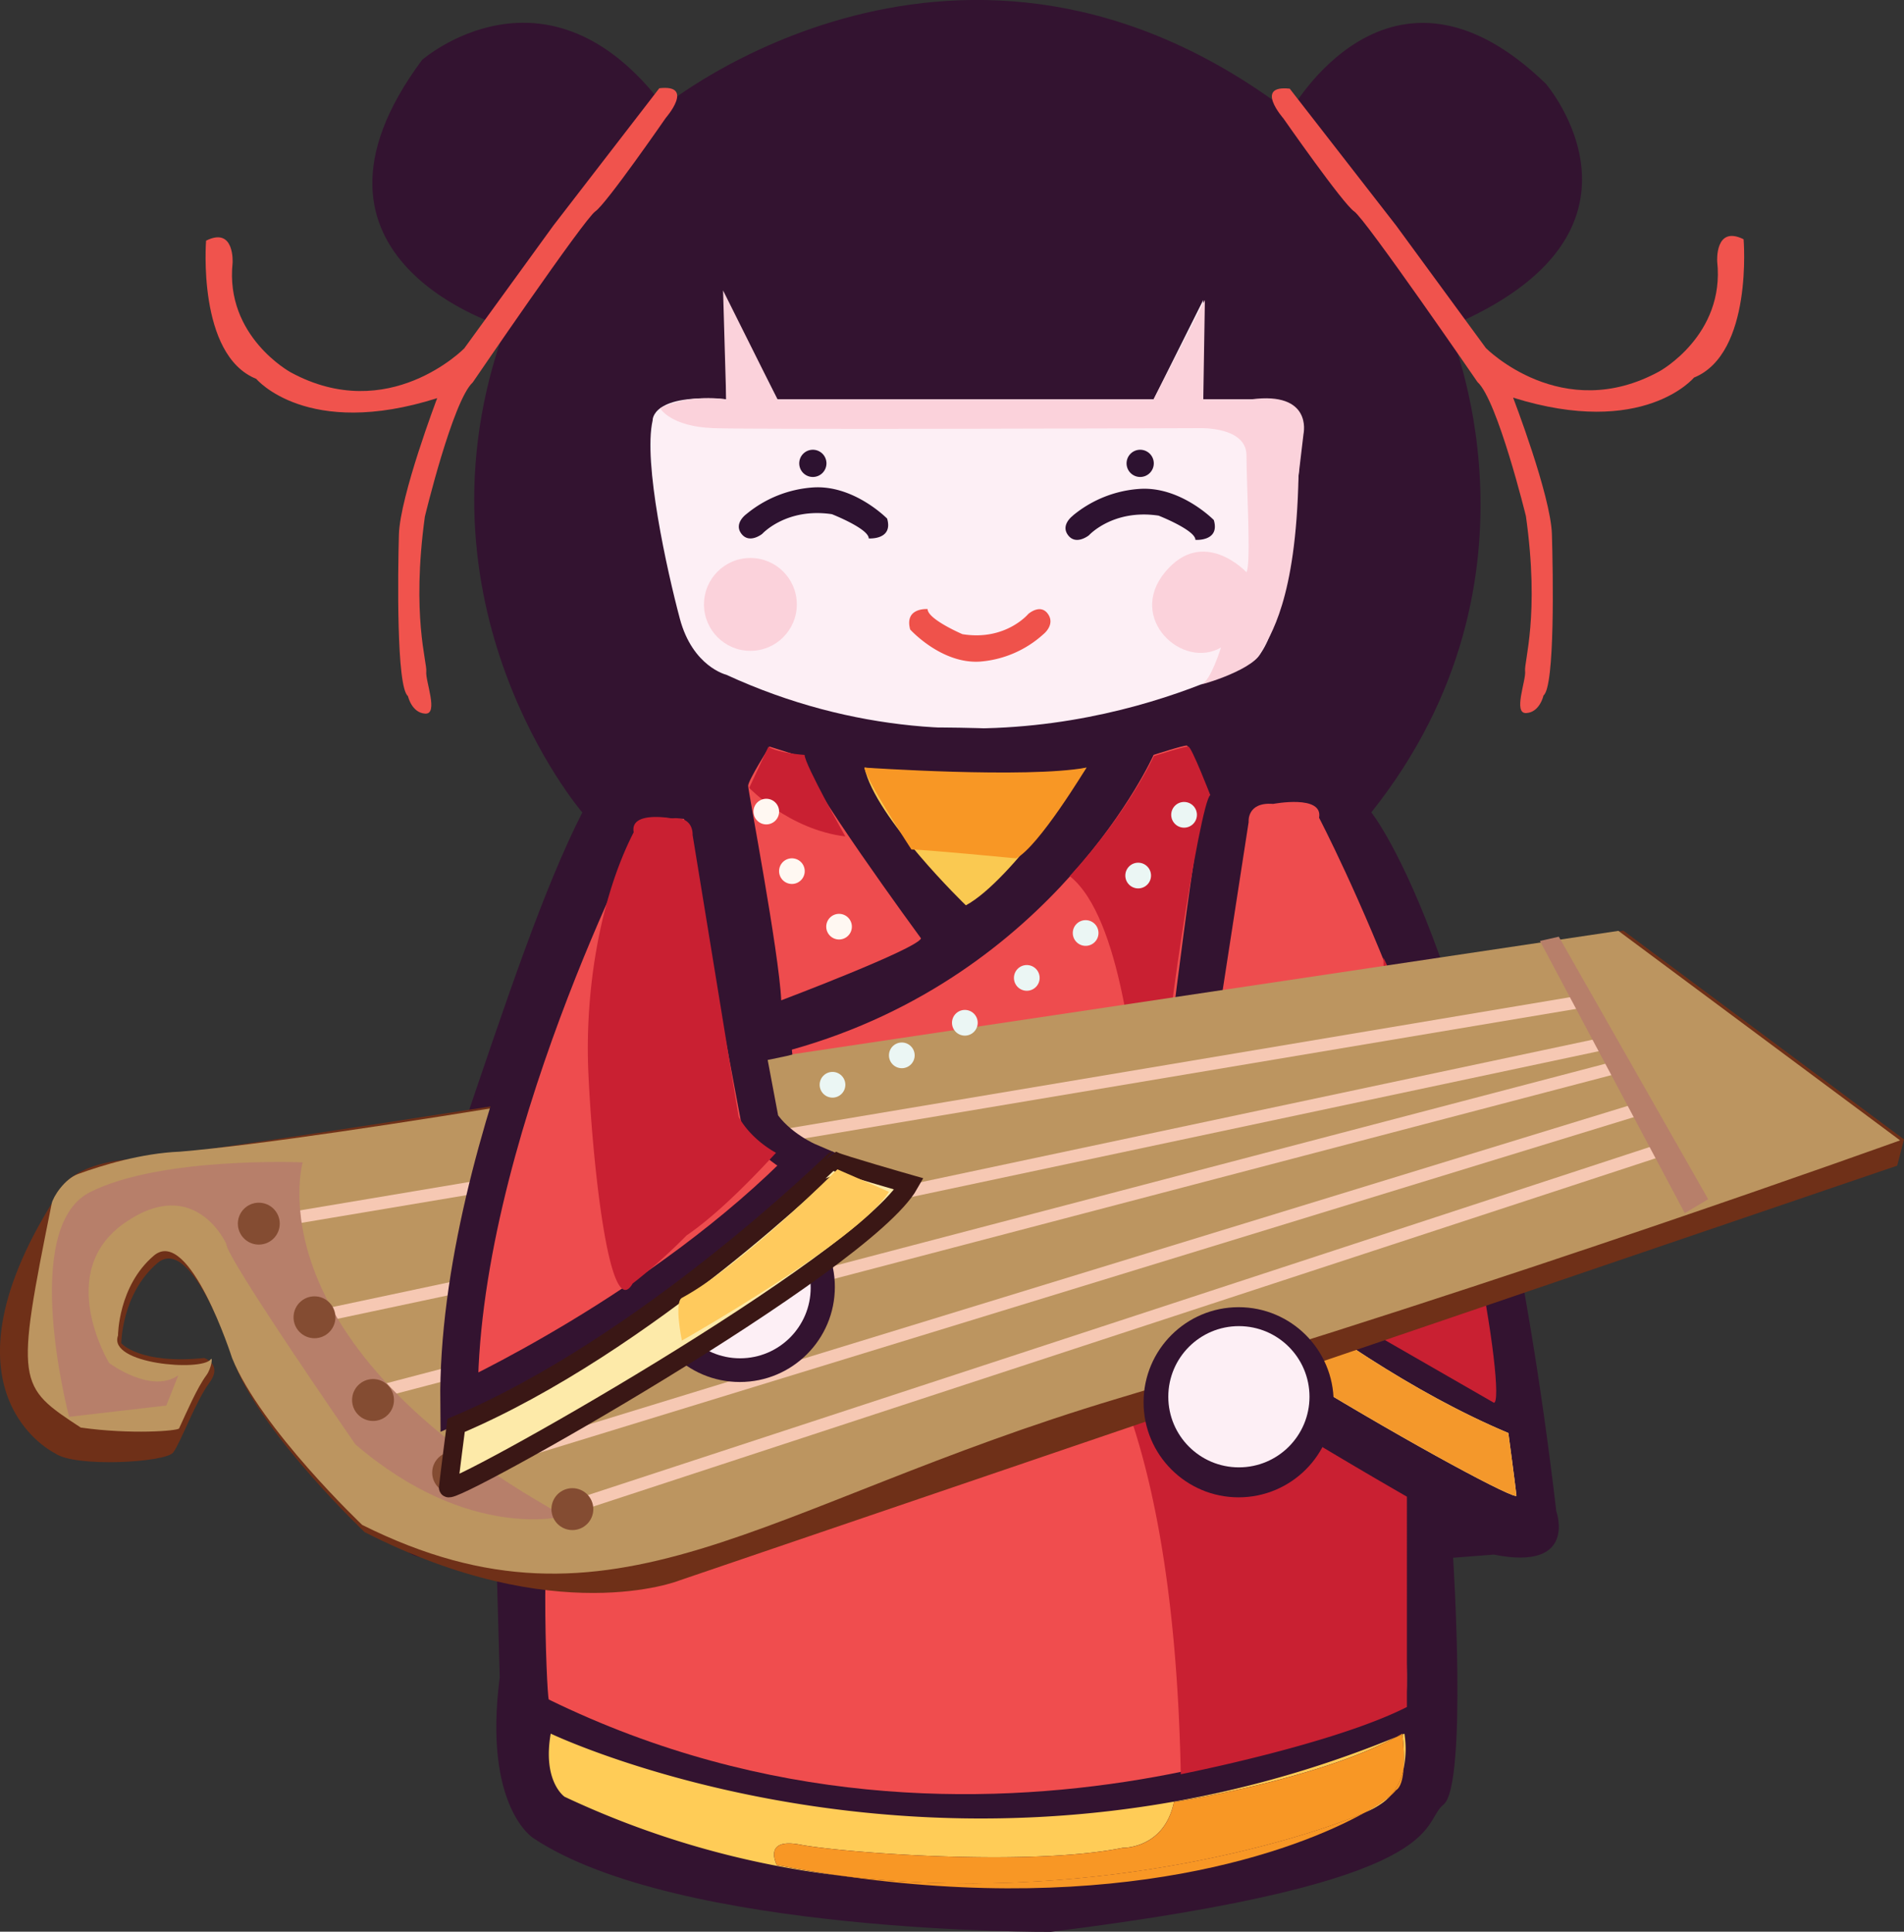 <svg id="Layer_1" data-name="Layer 1" xmlns="http://www.w3.org/2000/svg" viewBox="0 0 607.38 616.03"><rect x="0" y="0" width="607.38" height="616.03" fill="#333333" stroke="none"/><defs><style>.cls-1{fill:#331330;}.cls-2{fill:#fdeff5;}.cls-3{fill:#fbd2db;}.cls-4{fill:#2d1230;}.cls-5{fill:#ef524b;}.cls-6{fill:#f0534d;}.cls-7{fill:#ffcc57;}.cls-8{fill:#f89725;}.cls-9{fill:#f04d4e;}.cls-10{fill:#c92032;}.cls-11{fill:#fac951;}.cls-12,.cls-21{fill:#ee4c4e;}.cls-13,.cls-22{fill:#fdeaa9;}.cls-14{fill:#ffcc5b;}.cls-15{fill:#f4982b;}.cls-16{fill:#6f3018;}.cls-17{fill:#bc9560;}.cls-18{fill:none;stroke:#f6c8b3;stroke-width:4px;}.cls-18,.cls-21,.cls-22{stroke-miterlimit:10;}.cls-19{fill:#b77f6a;}.cls-20{fill:#844c32;}.cls-21{stroke:#331330;stroke-width:12px;}.cls-22{stroke:#3a1715;stroke-width:6px;}.cls-23{fill:#ffca5d;}.cls-24{fill:#ebf6f4;}.cls-25{fill:#fff8f2;}</style></defs><title>china_doll_guzheng</title><path id="hair" class="cls-1" d="M161.21,104.37s-74-21.45-26.55-85.28c0,0,39.83-34.72,77.11,14.81,0,0,95-77.62,199.66,2,0,0,31.66-57.7,81.7-9.19,0,0,40.85,47.49-31.15,77.62,0,0,35.23,79.66-24.51,154.72,0,0-172.09,20.43-251.75,0C185.72,259.09,128.91,192.85,161.21,104.37Z"/><path id="face" class="cls-2" d="M231.68,127.35V95.69L248,127.35H368l15.83-31.66v31.66h23s12.26,2,8.17,13.78c0,0-3.57,63.83-15.83,70S313.89,253,231.68,215.18c0,0-10.72-2.56-14.81-17.88s-11.74-49.84-8.68-63.22C208.19,134.08,207.68,125.3,231.68,127.35Z"/><g id="cheek"><path class="cls-3" d="M210.59,130.2s3.22,5.83,17,6.34,155.23,0,155.23,0,14.81-.51,14.81,8.68,1.53,34.72,0,37.27c0,0-13.79-14.8-26,0s5.61,31.15,17.87,24c0,0-3.25,10.53-6.07,11.62s15.65-3.92,18.66-9.7,11.34-16.86,12.14-56.62l1.63-13.72s2.75-13.28-16.66-10.72H383.85l.51-31.66L368,127.35H248L230.66,92.62l1,34.73S220.13,125.39,210.59,130.2Z"/><circle class="cls-3" cx="239.38" cy="192.75" r="14.81"/></g><path id="eyebrow" class="cls-4" d="M263.64,147.77a4.34,4.34,0,1,1-4.34-4.34A4.34,4.34,0,0,1,263.64,147.77Zm100.08-4.34a4.34,4.34,0,1,0,4.34,4.34A4.34,4.34,0,0,0,363.72,143.43Z"/><path id="eyes" class="cls-4" d="M259.52,155.44c13-.76,23.48,9.95,23.48,9.95,2,6.89-5.87,6.32-5.87,6.32,0-3.12-11.75-7.73-11.75-7.73-14.55-2.17-22.21,6.26-22.21,6.26s-4.08,3.32-6.64,0,1.53-6.26,1.53-6.26A37.31,37.31,0,0,1,259.52,155.44Zm82.75,9s-4.08,2.94-1.53,6.26,6.64,0,6.64,0,7.66-8.44,22.21-6.26c0,0,11.75,4.61,11.75,7.73,0,0,7.91.57,5.87-6.32,0,0-10.46-10.71-23.49-9.95A37.23,37.23,0,0,0,342.27,164.4Z"/><path id="mouse" class="cls-5" d="M332.86,202.24s3.86-3,1.44-6.44-6.28,0-6.28,0-7.25,8.68-21,6.44c0,0-11.11-4.75-11.11-8,0,0-7.49-.59-5.56,6.51,0,0,9.9,11,22.22,10.24A34,34,0,0,0,332.86,202.24Z"/><g id="hair_band" data-name="hair band"><path class="cls-6" d="M409.38,37.73s-9.44-10.72,2.05-9.45l33.95,43.66L474,111s24.25,24.51,55.4,7.4c0,0,20.94-11.49,18.39-35,0,0-.77-11.66,8.42-7.1,0,0,3.07,36.46-15.83,44.12,0,0-16.08,19.41-57.7,6.39,0,0,12,31.14,12.38,43.53s1,48.64-2.68,51.44c0,0-1.15,5.37-5.49,5.62s0-10.47-.38-13.4,4.72-17.75.26-49.41c0,0-9.07-37-15.45-42.76,0,0-35.75-52-39.32-54.39S409.38,37.73,409.38,37.73Z"/><path class="cls-6" d="M212.4,37.58s9.4-10.76-2.08-9.44L176.53,71.93l-28.44,39.18s-24.15,24.6-55.37,7.62c0,0-21-11.41-18.52-34.91,0,0,.72-11.66-8.46-7.07,0,0-2.92,36.48,16,44.07,0,0,16.16,19.34,57.73,6.15,0,0-11.88,31.2-12.22,43.58s-.83,48.64,2.89,51.44c0,0,1.17,5.35,5.51,5.59s0-10.46.33-13.4-4.79-17.73-.45-49.41c0,0,8.92-37.05,15.28-42.82,0,0,35.54-52.1,39.1-54.54S212.4,37.58,212.4,37.58Z"/></g><path class="cls-1" d="M437.47,259.09s38.3,47.49,59,222.89c0,0,6.89,19.15-19.92,13.79l-13,1s4.6,72.58-3.06,78.71,3.6,24.51-125.35,40.6c0,0-119,.76-165-29.88,0,0-16.09-9.95-10.72-51.31l-1.1-39.07-24.18.77s-8.17-.85-6.81-10.05,4.43-79.65,19.41-123.91,26.77-79.49,39-103.49C209.33,212.67,445.11,234.89,437.47,259.09Z"/><path class="cls-7" d="M440.35,575.41a15.5,15.5,0,0,0,3.27-2.81,57.21,57.21,0,0,1-8.18,5.38A25,25,0,0,0,440.35,575.41Z"/><path class="cls-7" d="M255.34,588.28c12.26,2.39,72.17,7.15,102.81,1,0,0,13.28.34,16.34-14.63,0,0,45-6.81,70.94-20.73-143.94,59.13-269.75-1.06-269.75-1.06C173,568.2,180.11,573,180.11,573a285.19,285.19,0,0,0,87,25.06q-9.4-1.38-19.28-3.27S243.09,585.9,255.34,588.28Z"/><path class="cls-7" d="M447.74,564.12a30.93,30.93,0,0,0,.28-11.24l-.65.26A62.52,62.52,0,0,1,447.74,564.12Z"/><path class="cls-8" d="M443.62,572.6a9.94,9.94,0,0,0,1.68-1.68c1.54-.9,2.21-3.68,2.44-6.8A18.9,18.9,0,0,1,443.62,572.6Z"/><path class="cls-8" d="M447.34,552.88c-.62.36-1.26.71-1.91,1.06l1.94-.8C447.35,553,447.34,552.88,447.34,552.88Z"/><path class="cls-8" d="M267.13,598c89.59,13.18,146.51-7.77,168.31-20C416.24,586.41,346.5,608.09,267.13,598Z"/><path class="cls-8" d="M447.37,553.14l-1.94.8c-25.91,13.92-70.94,20.73-70.94,20.73-3.06,15-16.34,14.63-16.34,14.63-30.64,6.13-90.55,1.37-102.81-1s-7.49,6.47-7.49,6.47q9.89,1.9,19.28,3.27c79.37,10.07,149.11-11.61,168.31-20a57.21,57.21,0,0,0,8.18-5.38,18.9,18.9,0,0,0,4.12-8.48A62.52,62.52,0,0,0,447.37,553.14Z"/><path class="cls-9" d="M177.55,476.11s85.79-48.51,102.13-67.91c0,0,2.55,19.42,26.55,24.52,0,0,30.64,3.56,36.77-24.52,0,0,75.66,60.25,102.68,67.91,0,0,4.47,60.77,2.73,65.87,0,0-134.39,67.92-273.35,0C174.3,540.2,172,478.28,177.55,476.11Z"/><path class="cls-10" d="M280.23,408.2s-32.15,24.11-61,43.81c-16.53,11.28-32.63,17.8-39.68,24.14-2.11.55-2.71,2.42-4.08,4.23-1.59,2.12-1.82,14.64-1.26,21.63.25,1.57,10,9.76,23.46-2s77.53-69.85,85.25-87.14Z"/><path class="cls-10" d="M340.45,415.35s33.81,25.87,36.22,150.46c0,0,48.71-9.53,72.14-21.44V477.3s-95.25-54.46-105.26-69.78A26.85,26.85,0,0,1,340.45,415.35Z"/><path class="cls-11" d="M275.77,244.79s49.36,6.47,70.81,0c0,0-23.83,36.09-38.47,43.92C308.11,288.71,279.17,260.79,275.77,244.79Z"/><path class="cls-8" d="M275.77,244.79s51.74,3.53,70.81,0c0,0-15.32,25.41-22.47,28.94,0,0-29.28-2.82-33.36-2.82C290.75,270.91,275.77,248,275.77,244.79Z"/><circle class="cls-2" cx="311.84" cy="403.35" r="19.26"/><path class="cls-12" d="M398.32,262.15s-.68-6.46,7.83-5.78c0,0,16-3.07,14.64,4.42,0,0,53.44,102.13,54.47,184.17,0,0-62-27.91-105.88-73.53,0,0,9.2-4.42,14-12.59Z"/><path class="cls-10" d="M441.31,305.39s2.82,85.79-12.69,114.39l47.94,27.57C480.67,447.22,467.45,359.42,441.31,305.39Z"/><path class="cls-12" d="M368,240.74s-31.32,70.47-115.4,94l1.7,15.69s-.68,4.39,13.62,7.79,33,8.18,36.08,10.22,18-1.36,18-1.36l39.83-10.22s8.52-2.38,9.54-9.87,10.89-92.47,13.95-93.89c0,0-5.71-15.18-6.71-15.33S368,240.74,368,240.74Z"/><path class="cls-10" d="M368.09,241.13s-8,17.63-26.85,38.27c16.49,13,20.72,61.45,22.21,77.42,5.47-2.68,8.95-5.56,8.17-8.38-2-7.37,11.29-93.43,14.47-94.86,0,0-5.93-15.34-7-15.49S368.09,241.13,368.09,241.13Z"/><path class="cls-13" d="M481.17,457s2.21,16.44,2.58,19.94-132.48-70.69-147.22-96.51c0,0,21.87-6.42,24-7.48C360.48,372.91,420.16,431.39,481.17,457Z"/><path class="cls-14" d="M412.81,439.18s-58-38.28-61.47-44.89l12.16-17.92s46.62,43.15,63.42,50.37C426.92,426.74,417,439.18,412.81,439.18Z"/><path class="cls-15" d="M481.17,457s2.21,16.44,2.58,19.94c.18,1.79-34.52-16.77-70.43-38.78,12.91-6.43,11.78-12.7,12.11-12.47C442.64,437.45,461.83,448.86,481.17,457Z"/><path class="cls-16" d="M17.59,463.48S-23,444.14,19.11,379.69c0,0,3-8.56,23.34-10.12s212.06-32.14,212.06-32.14l263.33-40.64,89.54,66.58-2.18,8.37L216.61,504.06s-39.38,15.68-100.31-15.47c0,0-32.19-30.6-41.24-53.14,0,0-13.4-42.44-24.85-32.64s-11.52,25.57-11.52,25.57,5.77,6.79,26.47,4.7c0,0,6,2,1.64,7.88s-9.14,19-11.53,22.23S23.86,468.05,17.59,463.48Z"/><path class="cls-17" d="M24.91,374.4c7.59-2.76,20.21-6.64,32.49-7.13,49.81-4.15,193.65-29.55,195.68-31.1l263.19-39.31,89.86,66.81S480.73,408.87,356.55,446c-114.27,34.14-160.63,80.41-241,40.31,0,0-32.34-30.67-41.5-53.19,0,0-13.6-42.39-25-32.67s-11.4,25.45-11.4,25.45c-3.35,9.13,26.67,11.55,29.56,7.61.76-1,.25,2.87-1.38,5.07-3,4.08-6.24,11.65-8.7,16.95-.37.79-15.34,2-31.37-.27C5.54,442,4.83,441.5,16.5,383.79,16.93,381.68,20.54,376,24.91,374.4Z"/><line class="cls-18" x1="534.23" y1="365.28" x2="181.89" y2="480.75"/><line class="cls-18" x1="526.91" y1="352.42" x2="144.55" y2="469.63"/><line class="cls-18" x1="519.48" y1="339.37" x2="120.99" y2="443.79"/><line class="cls-18" x1="510.9" y1="333" x2="100.32" y2="420.09"/><line class="cls-18" x1="507.81" y1="318.87" x2="82.56" y2="390.23"/><path class="cls-19" d="M96.57,370.69S79.71,428.08,180,483.52c0,0-30.3,8.27-66.64-22.91,0,0-41.54-60-41.15-63.9,0,0-10-22.41-32.5-6.68s-4.89,44.65-4.89,44.65,13.4,10,22.06,3.91l-3.83,9.64-31,3.6s-16-60.19,6.65-71.64S96.57,370.69,96.57,370.69Z"/><polygon class="cls-19" points="497.26 298.72 544.91 382.44 537.45 386.88 491.25 300.08 497.26 298.72"/><circle class="cls-20" cx="182.59" cy="481.27" r="6.68"/><circle class="cls-20" cx="144.55" cy="469.63" r="6.68"/><circle class="cls-20" cx="119" cy="446.47" r="6.68"/><circle class="cls-20" cx="100.32" cy="420.09" r="6.68"/><circle class="cls-20" cx="82.56" cy="390.23" r="6.68"/><circle class="cls-1" cx="395.12" cy="447.19" r="30.32"/><circle class="cls-2" cx="395.21" cy="445.43" r="22.52"/><circle class="cls-1" cx="236" cy="410.41" r="30.32"/><circle class="cls-2" cx="236.09" cy="410.65" r="22.52"/><path class="cls-21" d="M224.25,260.85s.57-6.55-8.5-5.65c0,0-17.17-2.68-15.53,4.84,0,0-54.64,104.46-53.77,187.31,0,0,65.51-29.76,111.33-76.92,0,0-9.93-4.24-15.22-12.36Z"/><path class="cls-10" d="M220.94,266.24s.43-6.05-6.67-5.25c0,0-13.42-2.54-12.12,4.42-10.8,21.07-15.44,50-14.52,75.2,1.14,28.33,6.66,81.84,14.18,68.72A175.06,175.06,0,0,0,219,394c7.48-5.11,16.84-13.63,28.55-26.37,0,0-7.77-3.95-11.93-11.48Z"/><path class="cls-22" d="M145.5,454.56s-2.13,16.37-2.48,19.85,132.36-71.05,147-96.83c0,0-21.94-6.27-24-7.31C266,370.27,206.49,428.78,145.5,454.56Z"/><path class="cls-23" d="M267.13,372.91s-30.43,30.63-49.61,41c-2.54,1.38,0,13.61,0,13.61s56.56-32,66.06-47.45Z"/><g id="button"><circle class="cls-24" cx="265.57" cy="345.94" r="4.1"/><circle class="cls-24" cx="287.68" cy="336.56" r="4.1"/><circle class="cls-24" cx="307.79" cy="326.17" r="4.1"/><circle class="cls-24" cx="327.55" cy="311.86" r="4.1"/><circle class="cls-24" cx="346.32" cy="297.54" r="4.1"/><circle class="cls-24" cx="363.08" cy="279.22" r="4.1"/><circle class="cls-24" cx="377.72" cy="259.85" r="4.1"/></g><path class="cls-12" d="M245.47,238.09s-6.81,10.79-6.81,12.49,9.87,53.11,10.55,68.43c0,0,43.24-16.34,44.6-19.75,0,0-38.47-52.42-37.79-57.87Z"/><path class="cls-10" d="M239,251.26s12.63,13.28,30.67,15.49c0,0-13-23-13-26,0,0-8.83-.59-11.54-2.62Z"/><g id="button-2" data-name="button"><circle class="cls-25" cx="267.66" cy="295.52" r="4.09"/><circle class="cls-25" cx="252.62" cy="277.81" r="4.09"/><circle class="cls-25" cx="244.45" cy="258.82" r="4.09"/></g></svg>